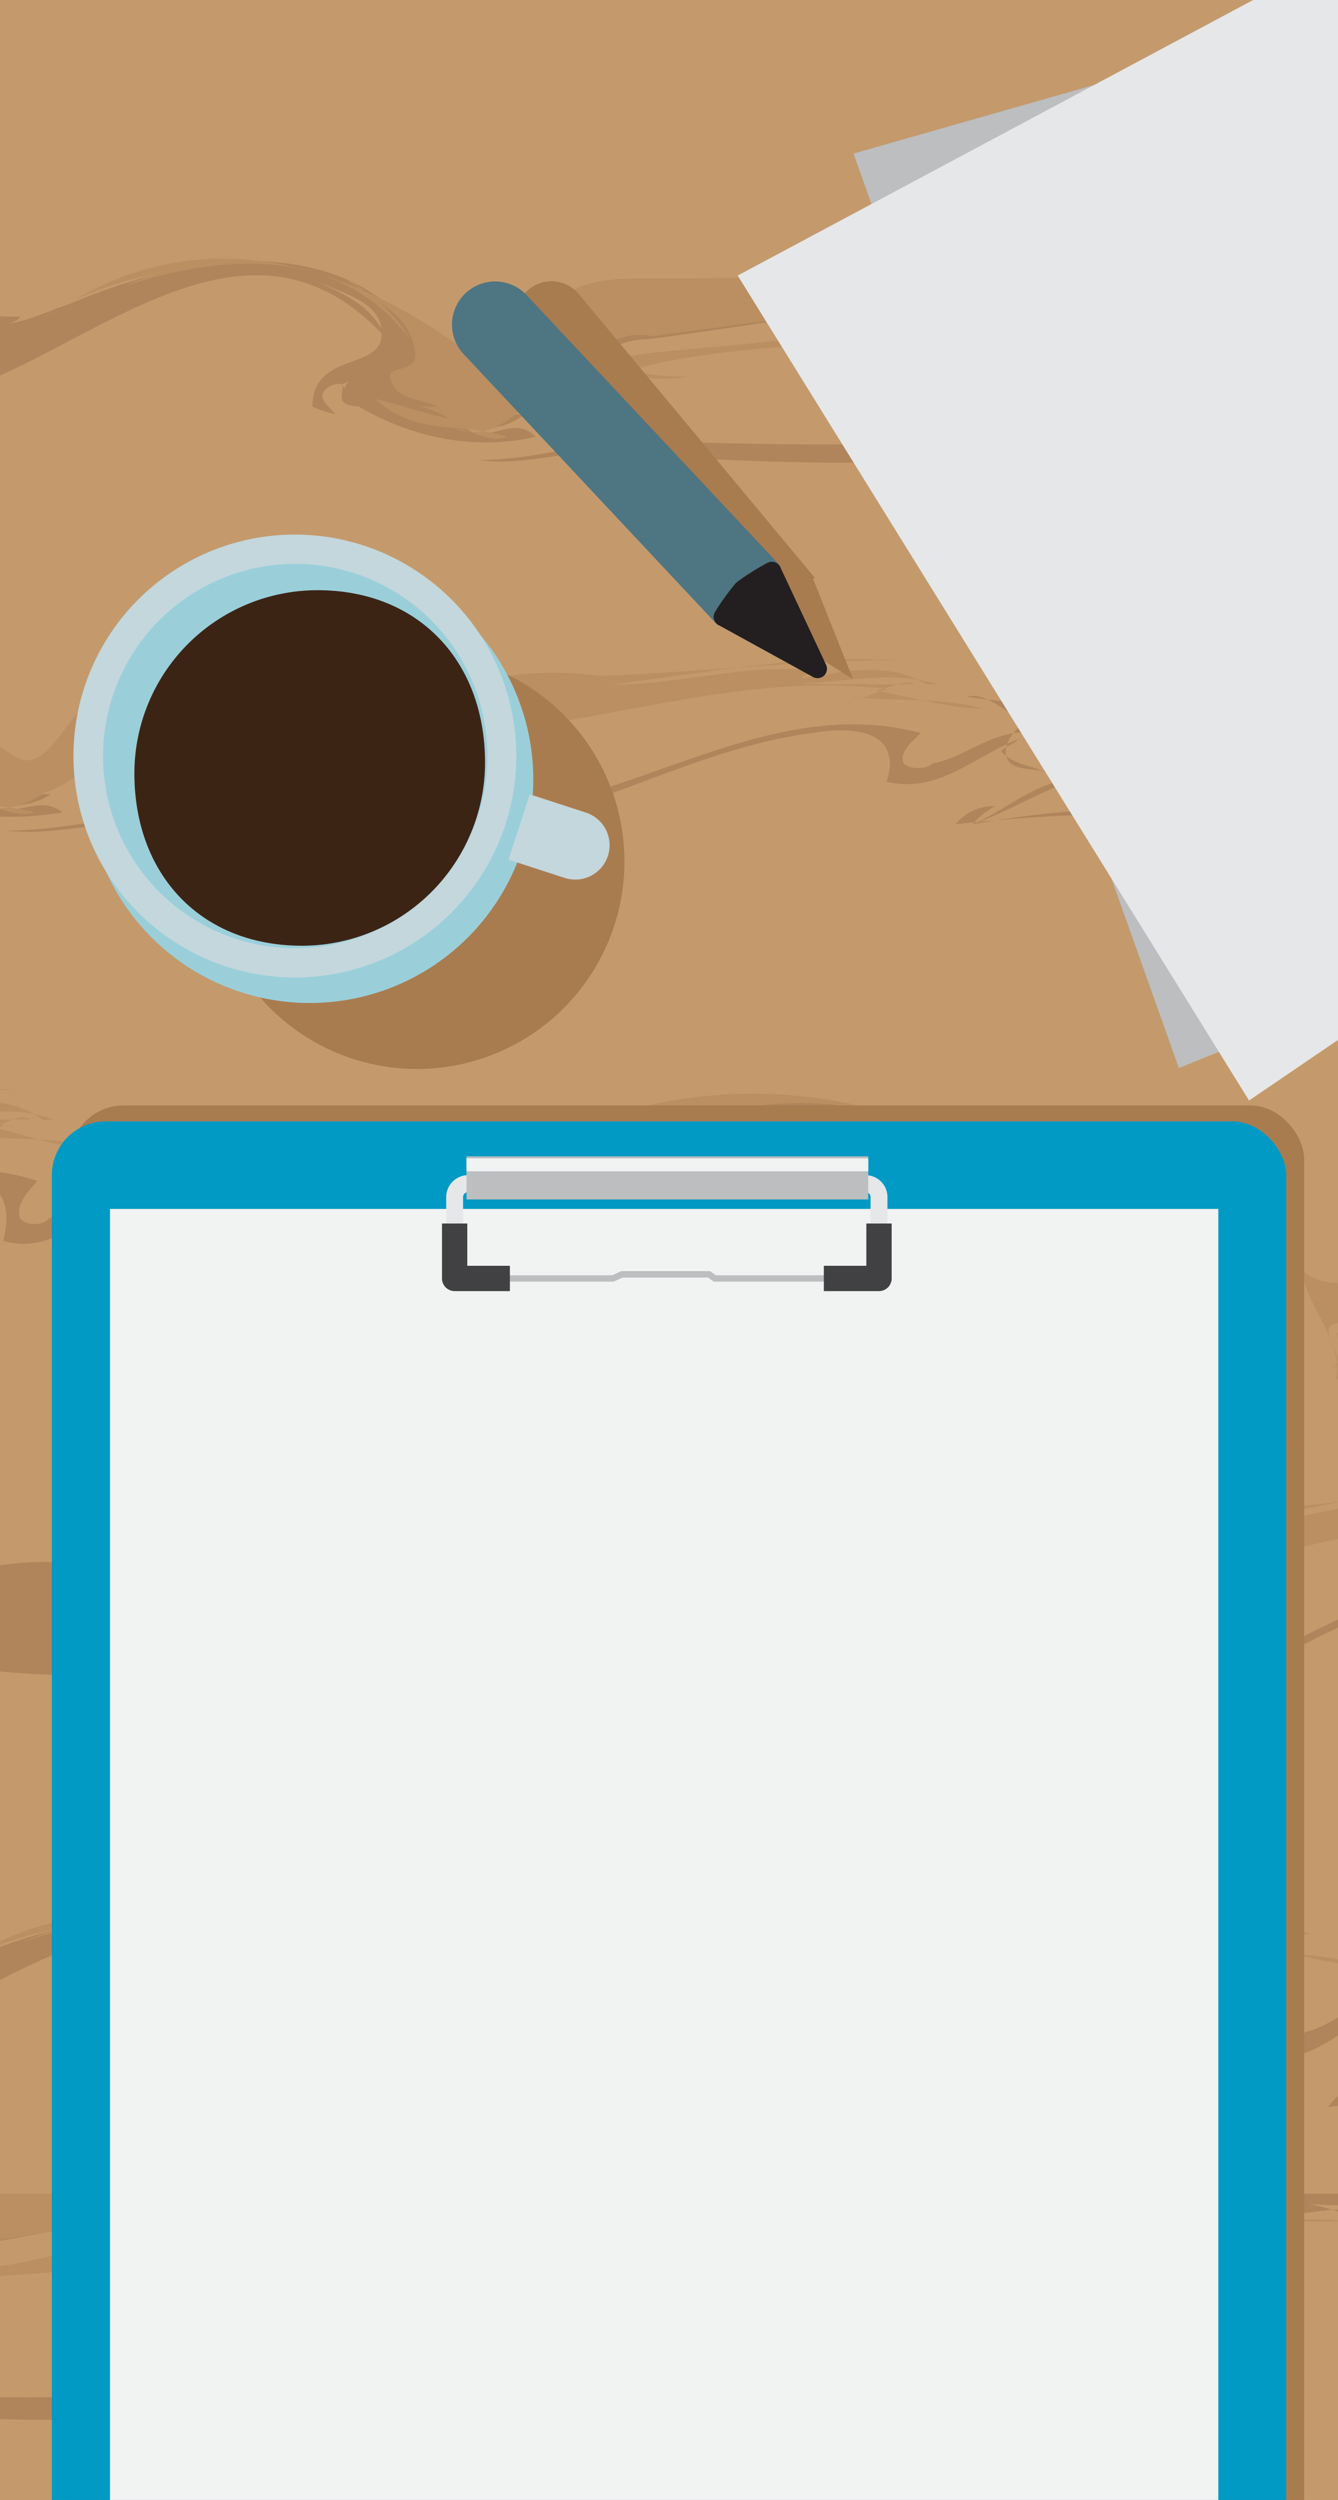 <svg  preserveAspectRatio="none" id="Layer_1" data-name="Layer 1" xmlns="http://www.w3.org/2000/svg" xmlns:xlink="http://www.w3.org/1999/xlink" viewBox="0 0 233.76 436.75"><defs><style>.cls-1,.cls-23,.cls-24,.cls-25{fill:none;}.cls-2{clip-path:url(#clip-path);}.cls-3{fill:#c49a6c;}.cls-4{clip-path:url(#clip-path-2);}.cls-5{opacity:0.34;}.cls-6{fill:#8b5e3c;}.cls-7{fill:#a97c50;}.cls-8{clip-path:url(#clip-path-3);}.cls-9{clip-path:url(#clip-path-4);}.cls-10{clip-path:url(#clip-path-5);}.cls-11{clip-path:url(#clip-path-6);}.cls-12{clip-path:url(#clip-path-7);}.cls-13{fill:#bcbec0;}.cls-14{fill:#e6e7e8;}.cls-15{fill:#9acfda;}.cls-16,.cls-18{fill:#3c2415;}.cls-16{stroke:#c3d7dc;stroke-width:6px;}.cls-16,.cls-23,.cls-24{stroke-miterlimit:10;}.cls-17{fill:#c3d7dc;}.cls-19{fill:#4e7582;stroke:#4e7582;stroke-width:2.66px;}.cls-19,.cls-20,.cls-25{stroke-linejoin:round;}.cls-20{fill:#231f20;stroke:#231f20;stroke-width:3.28px;}.cls-21{fill:#009ac4;}.cls-22{fill:#f1f2f2;}.cls-23{stroke:#e6e7e8;stroke-width:2.95px;}.cls-24{stroke:#bcbec0;stroke-width:1.11px;}.cls-25{stroke:#414042;stroke-width:4.42px;}</style><clipPath id="clip-path"><rect class="cls-1" width="233.76" height="436.8"/></clipPath><clipPath id="clip-path-2"><rect class="cls-1" x="-259.99" y="183.39" width="493.75" height="57.59"/></clipPath><clipPath id="clip-path-3"><rect class="cls-1" x="-105.57" y="109.65" width="493.75" height="46.63"/></clipPath><clipPath id="clip-path-4"><rect class="cls-1" x="-22.88" y="36.48" width="493.75" height="57.59"/></clipPath><clipPath id="clip-path-5"><rect class="cls-1" x="-162.89" y="368.09" width="493.75" height="71.13"/></clipPath><clipPath id="clip-path-6"><rect class="cls-1" x="-40.44" y="325.65" width="493.75" height="57.59"/></clipPath><clipPath id="clip-path-7"><rect class="cls-1" y="251.7" width="493.75" height="71.13"/></clipPath></defs><title>Artboard 34</title><g class="cls-2"><rect class="cls-3" width="233.76" height="438.39"/><g class="cls-4"><rect class="cls-3" x="-259.99" y="183.39" width="493.75" height="57.59"/><g class="cls-5"><path class="cls-3" d="M233.76,183.39h-23.2c-1.63,0-3.35,0-5.12,0-32,7-64-6.14-95.81-.06-1.61,0-3.21,0-4.81,0H91.7c-33.22,8.33-65.22-3.49-98.22-.86-9,0-19-1.32-28,.85H-56.88a9.68,9.68,0,0,1-2,.31,5.78,5.78,0,0,1-2.27,0,10,10,0,0,1-2-.31H-68.8c-18.17,2.91-37.14,2.92-56.4,1.94-2.14-.11-4.29-.23-6.43-.37-8.89-1.11-16.89,6.77-24.89,2.83-23-9.19-47-11.82-71.34-6.37q-3.12.24-6.21.6c-24.74,2.77-48.29,10.19-69.45,26.78,11,18.38,37,6.56,43.47,29.71.06,1.57.06,2.47.06,2.47s1,0,3,0c18.44.69,29.44-20.31,45.44-25.57,2,0,5-1.31,5,1.32,1,10.5,0,27.57,12.22,23.94l5.89,0,23.57-.09c2,0,3.92,0,5.9,0,6.42-.19,11.42-.19,17.64,0,2,0,3.91,0,5.87,0q26.46.08,52.83.4c2.08,0,4.13-.08,6.24-.15,17.84,3.49,33.84-20.14,48.84-8.33,6,3.94,14,6.57,21.39,8.55h2c.61.64,2.61.64,4,0H13.37c4.11-2,7.11-.66,11.5,0,.6,0,1.22,0,1.85,0H56.43a41.32,41.32,0,0,0,4.54.46q7.59.1,15.4.1c1.77,0,3.54,0,5.38-.1,18.73-6.38,37.73-10.32,56.94-.46h20.53c4.7-2.47,8.68-2.35,13-1.3,1.45.35,2.93.81,4.49,1.3,16.76.64,33.76,9.84,50.76,11.15,12,0,16-13.13,18-24.95,0-3.94-7-6.56-10-10.5-1-2.63-2-6.57-1.15-8.65,0-.62,0-1.23,0-1.84a88.08,88.08,0,0,0-.54-9.44V183.39Z"/><path class="cls-6" d="M181.2,209.54c-1.72-.74-4.72-4.68-6.72-3.37-3,0,4,2.63,1,5.25-6,2.63-13,2.63-20,5.26,2-3.94,8-2.63,8-6.57,1-5.25-4-2.63-6-5.25,3-1.31,6,1.31,8,2.62,1,2.63-3,3.94-4,6.57,4-2.63,8,0,12-3.94-11-15.76-29-11.82-44-13.13,5,0,9,2.63,14,1.31h-3c6,1.32,13,0,19,3.94-17-9.19-35-1.31-52-1.31,7-5.25,16-6.57,24-6.57-11,0-23,0-32,9.2,32-22.33,72-10.51,99,18.38-2,0-2-1.31-3-2.63,1,1.32,2,2.63,2,3.94-5-2.62-10-7.88-14.25-12.19Z"/><path class="cls-6" d="M116.14,207.79c-2.66,1-4.66,3.63-7.66,5,0-1.32,0-3.94-1-3.94-4,0-14,1.31-12,10.5l1-1.31c-2,6.56-9,7.88-12,13.13h1a47.29,47.29,0,0,0-10.9.84c-1.68,0-3.36-.14-5-.31-8.42-.86-16.93-3.32-25.06-5.78,8.13,2.46,16.25,4.92,24.38,5.14a39.63,39.63,0,0,0,4.87-.16c3.75-1,6.75-1,10.75-2.36-3-1.31-7-1.31-10-1.8-1.5-.41-3-.86-4.5-1.34-7.5-2.35-15-5.23-22.5-6,9.63,2.3,19.25,5.6,28.88,8.15,1.41.35,2.83.68,4.27,1a16.71,16.71,0,0,1-5.15,1.16c-8.33.48-16.67-4.81-25-3.71,6,0,13,1.31,19,1.31-18-6.56-36-5.25-54-1.31,6-2.63,11-6.57,17-9.19-4-3.94-10-1.32-11-5.26-1-2.62,2-9.19,7-7.87-5,2.62-9-6.57-14-5.26,6,1.32,13,1.32,19,3.94-3-1.31-5,2.63-8,1.32a7.21,7.21,0,0,0,5-1.32c-1,5.25-5,1.32-7,3.94,0-1.31,2-1.31,2-2.62,0,1.31,1,1.31,1,2.62-7-1.31-12,5.25-18,6.57-1,1.31-4,1.31-5,0-1-2.63,2-5.26,3-6.57-28-9.19-53,18.38-81,17.72-2.15.2-4.2.32-6.27.44-13.63.35-27.22,0-40.79-.39-1.94-.05-3.88-.11-5.79-.12-9.1.73-17.1,3.36-26.1,3.36,9,1.31,17-2.63,26.3-1l5.9.4c9.83.61,19.69,1,29.52,1.07,2,0,3.93,0,5.89,0,26.39,3.44,48.39-17.57,73.39-21.51,6-1.31,16-1.31,13,10.51,9,2.62,15-5.26,23-9.2-1,1.32-2,1.32-3,2.63,3,3.94,7,2.63,10,6.57-5,1.31-10,6.56-15,9.19a14.83,14.83,0,0,1,4-3.94c-3,0-5,1.31-7,3.94,20-2.63,41-3.94,61,2.62-9-2.62-17-2.62-26-2.62,6,2.62,13,0,19,3.94-7-3.94-16-1.32-23-5.26a51.14,51.14,0,0,0,32.1,8.18,47.55,47.55,0,0,0,4.9-.67c4-.94,8-.94,12-4.88-3,0-5,1.31-8,2.63,5-3.94,10-6.57,14-13.13-1,0-3,1.31-4,1.31,2-9.19,10-5.25,14-9.19,0,1.31,0,2.62-1,2.62a12.18,12.18,0,0,0,8.18-3.37A3.88,3.88,0,0,0,116.14,207.79Z"/><path class="cls-7" d="M-21.95,195.25c10.43,1.73,21.43-3.52,31.43.42h-2c-7-5.26-15-2.63-22-1.32,1-1.31,3-1.31,5-1.31-13-2.63-25,2.63-38,2.63,17-2.63,33-6.57,50-5.26-17,0-35,2.63-52,3.37l-1.8-.25A45.56,45.56,0,0,0-62,193.32c-1.22.13-2.45.31-3.69.55-17.89,1.15-35.43,1.57-53.12,1.71l-5.9,0c-3.8,0-6.8,0-10.8,1.36-7,2.63-10,18.38-16,14.44-23-18.38-49-26.26-73-11.81,8-3.94,17-5.26,26-7.88a83.88,83.88,0,0,0-17,5.25c16-5.25,37-7.88,50,9.19-3-5.25-7-7.88-11-10.5,4,3.94,11,5.25,12,13.13,0,3.94-6,1.31-4,5.25,1,2.63,5,2.63,8,3.94h-4c4,0,7,3.94,11,2.63-6,0-12-2.63-18-3.94,7,6.56,15,3.94,23,6.56-3,1.31-6-1.31-9-1.31q6,2,12-3.94c-1,0-1,1.31-2,1.31,9-2.62,14-15.75,24.43-13.62l5.54-.74c16.6-2.22,33.16-4.43,50-6.65-17.14,7.51-35.3,8.31-53.4,10.07-1.8.18-3.61.36-5.36.68-5.24-.24-9.24,3.7-13.24,7.64,4-3.94,9-2.63,14.28-3.66,1.41.06,2.84.11,4.3.08a37.41,37.41,0,0,0,4.42-.36c-1.5,0-3.25,0-5-.17a18,18,0,0,1-5-1.07,96.65,96.65,0,0,1,10.54-2.2c16-2.52,32.29-2.32,48.17-3.79,1.77-.16,3.53-.35,5.31-.58,21.94-4,42.94-11.89,64.94-8-3-1.31-5,2.63-8,1.31,8,1.32,15,0,23,2.63-6,0-13-2.63-19-3.94,2,0,5-2.63,7-1.31-9,0-18,0-26.95-.25A3.09,3.09,0,0,1-21.95,195.25Z"/><path class="cls-7" d="M195.42,218.33a11.37,11.37,0,0,1,2.06,2.29c-30-31.52-73-38.08-108-18.39-3,1.32-4,7.88-2,14.45-2,0-4,0-5-1.32,0-1.31,1-3.94,1-5.25a18.92,18.92,0,0,1-3,5.24,26.94,26.94,0,0,1-5.67.57c-16.77,0-32.16-14.34-48.36-8.44,1,0,3-1.31,4-1.31l-1-1.31c8,6.56,19,2.62,27,9.19-3-2.63-6,0-9-2.63,7.5,2,16.25,8.21,24.5,10.67a23.59,23.59,0,0,0,4.92.95c2.58-1.11,6.58-1.11,9.58-2.42,6-5.26,9-14.45,17-15.76,0,1.31-1,1.31-1,2.62a58.68,58.68,0,0,1,36-7.87h-27c21-10.51,45-9.2,65,5.25-4-3.94-9-3.94-13-6.57,4,5.26,10,5.26,12,13.13-1-2.62-2-5.25-4-6.56,11,0,17,13.13,25.9,16C196.12,219.26,195.53,218.49,195.42,218.33Z"/><path class="cls-7" d="M244.59,230.42c-.11-1.93.89-3.24.89-4.55-5-5.25-12,1.31-18-3.94,1,7.88,9,13.13,5,22.32-2,5.25-7,3.94-12,3.94,3-1.31,6-1.31,7-5.25-1,1.31-4-2.63-4,2.62l1,1.32c-17-1.32-33-10.51-49-18.39,16,2.63,30,15.76,47,17.07-27-7.87-51-27.57-79-14.44,9,2.63,17,0,26-3.94,8-3.94,15,2.63,22,6.57-6-2.63-11-7.88-18-5.26-2,1.32-1,3.94,0,3.94,19,2.63,36,18.39,56,14.45,4,0,7-6.57,6-11.82-2,0-1,3.94-3,3.94,4-1.31-4-7.88,2-7.88,0,1.31-1,1.31-1,2.63,3-6.57,9-3.94,13-6.57a23.6,23.6,0,0,0-2.53,3.76A4.37,4.37,0,0,0,244.59,230.42Z"/></g></g><g class="cls-8"><rect class="cls-3" x="-105.57" y="109.65" width="493.75" height="46.63"/><g class="cls-5"><path class="cls-3" d="M388.18,109.65H365c-1.64,0-3.35,0-5.12,0-32,5.67-64-5-95.81,0-1.62,0-3.21,0-4.82,0H246.11c-33.21,6.74-65.21-2.83-98.21-.7-9,0-19-1.06-28,.69H97.54a13.08,13.08,0,0,1-2,.24,7.2,7.2,0,0,1-2.27,0,11.19,11.19,0,0,1-2-.25H85.62C67.45,112,48.48,112,29.21,111.22l-6.43-.29C13.9,110,5.9,116.4-2.1,113.21a145.38,145.38,0,0,0-71.35-5.16q-3.1.21-6.2.49c-24.74,2.25-48.29,8.25-69.45,21.68,11,14.89,37,5.32,43.47,24.06.06,1.27.06,2,.06,2s1,0,3,0c18.45.56,29.45-16.45,45.45-20.7,2,0,5-1.06,5,1.06,1,8.51,0,22.33,12.21,19.39l5.9,0q11.79-.06,23.56-.08h5.9c6.43-.15,11.43-.15,17.65,0,2,0,3.91,0,5.87,0q26.45.06,52.83.32c2.07,0,4.12-.06,6.24-.12,17.84,2.83,33.84-16.31,48.84-6.74,6,3.19,14,5.32,21.39,6.92h2c.62.52,2.62.52,4,0h13.52c4.11-1.59,7.11-.53,11.5,0,.59,0,1.22,0,1.85,0h29.7c1.52.2,3,.32,4.54.37q7.6.09,15.4.09c1.78,0,3.55,0,5.39-.09,18.73-5.16,37.73-8.35,56.94-.37h20.52a20.74,20.74,0,0,1,13-1.05c1.44.28,2.92.65,4.48,1.05,16.77.52,33.77,8,50.77,9,12,0,16-10.63,18-20.2,0-3.19-7-5.32-10-8.51-1-2.12-2-5.31-1.16-7,0-.5,0-1,0-1.48a57.89,57.89,0,0,0-.54-7.65V109.65Z"/><path class="cls-6" d="M270.55,129.4c-2.65.82-4.65,2.95-7.65,4,0-1.06,0-3.19-1-3.19-4,0-14,1.07-12,8.51l1-1.07c-2,5.32-9,6.38-12,10.64h1A58.33,58.33,0,0,0,229,149c-1.67,0-3.35-.11-5-.25C215.54,148,207,146,198.9,144c8.12,2,16.25,4,24.37,4.17,1.63,0,3.25,0,4.88-.13,3.75-.85,6.75-.85,10.75-1.91-3-1.06-7-1.06-10-1.46-1.5-.33-3-.7-4.5-1.08-7.5-1.91-15-4.24-22.5-4.9,9.62,1.86,19.25,4.53,28.87,6.6,1.42.28,2.83.55,4.28.78a19.8,19.8,0,0,1-5.15.94c-8.34.39-16.67-3.89-25-3,6,0,13,1.07,19,1.07-18-5.32-36-4.26-54-1.07,6-2.12,11-5.31,17-7.44-4-3.19-10-1.06-11-4.25-1-2.13,2-7.44,7-6.38-5,2.13-9-5.32-14-4.25,6,1.06,13,1.06,19,3.19-3-1.07-5,2.12-8,1.06a8.58,8.58,0,0,0,5-1.06c-1,4.25-5,1.06-7,3.19,0-1.07,2-1.07,2-2.13,0,1.06,1,1.06,1,2.13-7-1.07-12,4.25-18,5.31-1,1.07-4,1.07-5,0-1-2.12,2-4.25,3-5.31-28-7.45-53,14.88-81.06,14.34-2.15.16-4.19.26-6.27.36-13.62.28-27.21,0-40.79-.31-1.94-.05-3.87-.09-5.79-.1C17.9,143,9.9,145.11.9,145.11c9,1.06,17-2.13,26.29-.83,2,.12,3.93.23,5.9.33q14.76.75,29.53.87c2,0,3.93,0,5.89,0,26.39,2.79,48.39-14.22,73.39-17.41,6-1.07,16-1.07,13,8.5,9,2.13,15-4.25,23-7.44-1,1.06-2,1.06-3,2.13,3,3.19,7,2.12,10,5.31-5,1.06-10,5.32-15,7.44a14.1,14.1,0,0,1,4-3.19,8.86,8.86,0,0,0-7,3.19c20-2.12,41-3.19,61,2.13-9-2.13-17-2.13-26-2.13,6,2.13,13,0,19,3.19-7-3.19-16-1.06-23-4.25A60.72,60.72,0,0,0,230,149.6c1.62-.11,3.23-.28,4.9-.55,4-.75,8-.75,12-3.94-3,0-5,1.06-8,2.12,5-3.19,10-5.31,14-10.63-1,0-3,1.06-4,1.06,2-7.44,10-4.25,14-7.44,0,1.07,0,2.13-1,2.13a13.78,13.78,0,0,0,8.18-2.73A3,3,0,0,0,270.55,129.4Z"/><path class="cls-6" d="M90.16,121.09c-19,2.12-38,3.39-56.91,5-1.89.17-3.78.33-5.63.57C16.9,128.1,10.9,138.73.9,139.79c5-2.13,9-3.19,13-7.44-5,5.31-16,8.5-19,2.13-10-20.2-36-19.14-54-14.89,5-1.06,11-2.12,16-3.19-11,2.13-22,4.25-32,8.51,2-1.07,4-1.07,6-2.13-5,1.06-9,3.19-14,3.19,1,0,3,0,4-1.06a56.84,56.84,0,0,1-6.43-.26c-1.82-.34-3.64-.61-5.47-.79-14.62-1.46-29.5,2.11-43.1,6.36h4c-5,3.19-9,0-14-1.06,14,4.78,29.25,6.64,44.75,7.18,1.94.06,3.88.11,5.82.13,25.43-5.18,53.43-30.7,78.43-8.37-3-5.32-8-6.38-13-8.51,5,2.13,13,3.19,12,8.51-1,4.25-12,2.12-12,9.56a21.49,21.49,0,0,0,4,1.07c-1-1.07-3-2.13-2-3.19a3.54,3.54,0,0,1,3-1.06c1,1.06-2,3.18,4,3.18-1-1.06-3-2.12-4-3.18,1,0,2-1.07,3-1.07-2,0-3,2.13-2,3.19a51,51,0,0,0,33,5.32c-4-3.19-8,1.06-12-1.07,3,0,7,0,10-2.12h-3c9-2.13,15-10.63,24.56-10.59,1.91-.2,3.82-.42,5.73-.63,17.18-2,34.33-4.18,51.85-6.2C88.84,121.24,89.53,121.17,90.16,121.09Z"/><path class="cls-7" d="M132.46,119.26c10.44,1.39,21.44-2.86,31.44.33h-2c-7-4.25-15-2.12-22-1.06,1-1.06,3-1.06,5-1.06-13-2.13-25,2.12-38,2.12,17-2.12,33-5.31,50-4.25-17,0-35,2.13-52,2.73l-1.79-.2a54.62,54.62,0,0,0-10.71-.17c-1.22.1-2.45.24-3.7.44-17.88.93-35.42,1.27-53.11,1.39l-5.91,0a39.23,39.23,0,0,0-10.79,1.09c-7,2.13-10,14.89-16,11.7-23-14.88-49-21.26-73-9.57,8-3.19,17-4.25,26-6.38a100.66,100.66,0,0,0-17,4.25c16-4.25,37-6.37,50,7.45-3-4.26-7-6.38-11-8.51,4,3.19,11,4.25,12,10.63,0,3.19-6,1.07-4,4.26,1,2.12,5,2.12,8,3.18h-4c4,0,7,3.19,11,2.13-6,0-12-2.13-18-3.19,7,5.32,15,3.19,23,5.32-3,1.06-6-1.07-9-1.07q6,1.6,12-3.19c-1,0-1,1.07-2,1.07,9-2.13,14-12.76,24.43-11l5.54-.6c16.59-1.79,33.15-3.59,50-5.38-17.15,6.07-35.31,6.72-53.4,8.15-1.81.14-3.62.29-5.36.55-5.24-.2-9.24,3-13.24,6.18,4-3.19,9-2.12,14.28-3,1.4.05,2.84.09,4.29.06a41.86,41.86,0,0,0,4.43-.29c-1.5,0-3.25,0-5-.13a21.46,21.46,0,0,1-5-.87c3.46-.77,7-1.33,10.53-1.78,16-2,32.3-1.87,48.17-3.07,1.77-.13,3.54-.28,5.32-.47,21.94-3.25,42.94-9.62,64.94-6.44-3-1.06-5,2.13-8,1.07,8,1.06,15,0,23,2.12-6,0-13-2.12-19-3.19,2,0,5-2.12,7-1.06-9,0-18,0-27-.19Z"/><path class="cls-7" d="M349.83,137.94a10.4,10.4,0,0,1,2.07,1.85c-30-25.51-73-30.83-108-14.88-3,1.06-4,6.38-2,11.69-2,0-4,0-5-1.06,0-1.06,1-3.19,1-4.25a14.82,14.82,0,0,1-3,4.24,34.22,34.22,0,0,1-5.67.46c-16.76,0-32.15-11.61-48.35-6.83,1,0,3-1.06,4-1.06l-1-1.07c8,5.32,19,2.13,27,7.45-3-2.13-6,0-9-2.13,7.5,1.59,16.25,6.64,24.5,8.64a28.54,28.54,0,0,0,4.91.76c2.59-.9,6.59-.9,9.59-2,6-4.25,9-11.69,17-12.76,0,1.07-1,1.07-1,2.13a70.22,70.22,0,0,1,36-6.38h-27c21-8.5,45-7.44,65,4.25-4-3.19-9-3.19-13-5.31,4,4.25,10,4.25,12,10.63-1-2.13-2-4.25-4-5.32,11,0,17,10.63,25.9,12.93C350.54,138.69,350,138.07,349.83,137.94Z"/></g></g><g class="cls-9"><rect class="cls-3" x="-22.88" y="36.48" width="493.75" height="57.59"/><g class="cls-5"><path class="cls-3" d="M470.87,36.48h-23.2c-1.64,0-3.35,0-5.12,0-32,7-64-6.13-95.81,0l-4.82,0H328.8c-33.21,8.33-65.21-3.49-98.21-.86-9,0-19-1.31-28,.85H180.23a10.61,10.61,0,0,1-2,.3,5.78,5.78,0,0,1-2.27,0,10,10,0,0,1-2-.3h-5.69c-18.17,2.9-37.14,2.91-56.41,1.93l-6.43-.36c-8.88-1.12-16.88,6.76-24.88,2.82-23-9.19-47-11.81-71.35-6.37q-3.11.26-6.2.6C-21.7,37.88-45.25,45.3-66.41,61.88c11,18.39,37,6.57,43.47,29.72.06,1.57.06,2.47.06,2.47s1,0,3-.06c18.45.7,29.45-20.31,45.45-25.56,2,0,5-1.31,5,1.31,1,10.51,0,27.58,12.21,23.95l5.9,0q11.79-.08,23.56-.1c2,0,3.93,0,5.9,0,6.43-.19,11.43-.19,17.65,0,2,0,3.91,0,5.87,0q26.44.07,52.83.4c2.07,0,4.12-.07,6.24-.14,17.84,3.49,33.84-20.15,48.84-8.33,6,3.94,14,6.56,21.39,8.55h2c.62.64,2.62.64,4,0h13.52c4.11-2,7.11-.66,11.5,0,.59,0,1.22,0,1.85,0h29.7a39.2,39.2,0,0,0,4.54.45c5.07.07,10.21.12,15.4.11,1.78,0,3.55,0,5.39-.1,18.73-6.39,37.73-10.32,56.94-.46h20.52c4.7-2.48,8.69-2.35,13-1.3,1.44.35,2.92.8,4.48,1.3,16.77.64,33.77,9.83,50.77,11.14,12,0,16-13.13,18-24.94,0-3.94-7-6.57-10-10.51-1-2.62-2-6.56-1.16-8.64,0-.62,0-1.23,0-1.84a87.93,87.93,0,0,0-.54-9.44V36.48Z"/><path class="cls-6" d="M353.24,60.87c-2.65,1-4.65,3.64-7.65,4.95,0-1.31,0-3.94-1-3.94-4,0-14,1.32-12,10.51l1-1.32c-2,6.57-9,7.88-12,13.14h1a47.42,47.42,0,0,0-10.91.84c-1.67,0-3.35-.14-5-.31-8.42-.86-16.94-3.33-25.06-5.79,8.12,2.46,16.25,4.93,24.37,5.14a39.78,39.78,0,0,0,4.88-.15c3.75-1,6.75-1,10.75-2.36-3-1.31-7-1.31-10-1.81-1.5-.41-3-.86-4.5-1.33-7.5-2.36-15-5.23-22.5-6,9.62,2.3,19.25,5.6,28.87,8.15,1.42.35,2.83.68,4.28,1a16.27,16.27,0,0,1-5.15,1.16c-8.34.49-16.67-4.8-25-3.71,6,0,13,1.32,19,1.32-18-6.57-36-5.26-54-1.32,6-2.62,11-6.56,17-9.19-4-3.94-10-1.31-11-5.25-1-2.63,2-9.19,7-7.88-5,2.63-9-6.57-14-5.25,6,1.31,13,1.31,19,3.94-3-1.32-5,2.62-8,1.31a7.25,7.25,0,0,0,5-1.31c-1,5.25-5,1.31-7,3.94,0-1.32,2-1.32,2-2.63,0,1.31,1,1.31,1,2.63-7-1.32-12,5.25-18,6.56-1,1.32-4,1.32-5,0-1-2.62,2-5.25,3-6.56-28-9.2-53,18.38-81.06,17.72-2.15.19-4.19.31-6.27.43-13.62.35-27.21,0-40.79-.38-1.94-.06-3.87-.11-5.79-.12-9.09.73-17.09,3.36-26.09,3.36,9,1.31,17-2.63,26.29-1,2,.14,3.93.28,5.9.4q14.76.93,29.53,1.08c2,0,3.93,0,5.89,0,26.39,3.45,48.39-17.56,73.39-21.5,6-1.32,16-1.32,13,10.5,9,2.63,15-5.25,23-9.19-1,1.31-2,1.31-3,2.63,3,3.94,7,2.62,10,6.56-5,1.31-10,6.57-15,9.19a15.12,15.12,0,0,1,4-3.94c-3,0-5,1.32-7,3.94,20-2.62,41-3.94,61,2.63-9-2.63-17-2.63-26-2.63,6,2.63,13,0,19,3.94-7-3.94-16-1.31-23-5.25a51.12,51.12,0,0,0,32.09,8.17,45,45,0,0,0,4.9-.67c4-.93,8-.93,12-4.87-3,0-5,1.31-8,2.62,5-3.94,10-6.56,14-13.13-1,0-3,1.31-4,1.31,2-9.19,10-5.25,14-9.19,0,1.32,0,2.63-1,2.63a12.18,12.18,0,0,0,8.18-3.37A3.52,3.52,0,0,0,353.24,60.87Z"/><path class="cls-6" d="M172.85,50.6c-19,2.62-38,4.19-56.91,6.19-1.89.2-3.78.41-5.63.7C99.59,59.26,93.59,72.39,83.59,73.7c5-2.63,9-3.94,13-9.19-5,6.56-16,10.5-19,2.63-10-25-36-23.64-54-18.39,5-1.31,11-2.62,16-3.94-11,2.63-22,5.25-32,10.51,2-1.32,4-1.32,6-2.63-5,1.31-9,3.94-14,3.94,1,0,3,0,4-1.31A46.26,46.26,0,0,1-2.84,55a49.37,49.37,0,0,0-5.47-1c-14.62-1.81-29.5,2.6-43.1,7.85h4c-5,3.94-9,0-14-1.31,14,5.91,29.25,8.21,44.75,8.86,1.94.08,3.88.14,5.82.17,25.43-6.4,53.43-37.92,78.43-10.34-3-6.57-8-7.88-13-10.51,5,2.63,13,3.94,12,10.51-1,5.25-12,2.62-12,11.81a18.39,18.39,0,0,0,4,1.32c-1-1.32-3-2.63-2-3.94a3.16,3.16,0,0,1,3-1.31c1,1.31-2,3.93,4,3.93-1-1.31-3-2.62-4-3.93,1,0,2-1.32,3-1.32a2.6,2.6,0,0,0-2,3.94c10,6.57,22,9.19,33,6.57-4-3.94-8,1.31-12-1.32,3,0,7,0,10-2.62h-3c9-2.63,15-13.13,24.56-13.08l5.73-.78c17.18-2.4,34.33-5.16,51.85-7.65C171.53,50.79,172.22,50.7,172.85,50.6Z"/><path class="cls-7" d="M215.15,48.34c10.44,1.72,21.44-3.53,31.44.41h-2c-7-5.25-15-2.62-22-1.31,1-1.31,3-1.31,5-1.31-13-2.63-25,2.62-38,2.62,17-2.62,33-6.56,50-5.25-17,0-35,2.63-52,3.37l-1.79-.25a45.57,45.57,0,0,0-10.71-.21c-1.22.13-2.45.31-3.7.54-17.88,1.16-35.42,1.57-53.11,1.72l-5.91,0c-3.79,0-6.79,0-10.79,1.35-7,2.63-10,18.39-16,14.45-23-18.38-49-26.26-73-11.82,8-3.94,17-5.25,26-7.88a85.16,85.16,0,0,0-17,5.25c16-5.25,37-7.87,50,9.2-3-5.26-7-7.88-11-10.51,4,3.94,11,5.25,12,13.13,0,3.94-6,1.32-4,5.26,1,2.62,5,2.62,8,3.93h-4c4,0,7,3.94,11,2.63-6,0-12-2.63-18-3.94,7,6.57,15,3.94,23,6.57-3,1.31-6-1.32-9-1.32q6,2,12-3.94c-1,0-1,1.32-2,1.32,9-2.63,14-15.76,24.43-13.63l5.54-.73c16.59-2.22,33.15-4.44,50-6.65-17.15,7.5-35.31,8.31-53.4,10.07-1.81.17-3.62.36-5.36.68-5.24-.25-9.24,3.69-13.24,7.63,4-3.94,9-2.62,14.28-3.65,1.4,0,2.84.1,4.29.07a35.41,35.41,0,0,0,4.43-.36c-1.5,0-3.25,0-5-.16a18.65,18.65,0,0,1-5-1.07,94.68,94.68,0,0,1,10.53-2.21c16-2.51,32.3-2.31,48.17-3.78,1.77-.17,3.54-.36,5.32-.59,21.94-4,42.94-11.88,64.94-7.95-3-1.31-5,2.63-8,1.32,8,1.31,15,0,23,2.62-6,0-13-2.62-19-3.94,2,0,5-2.62,7-1.31-9,0-18,0-27-.24Z"/></g></g><g class="cls-10"><rect class="cls-3" x="-162.89" y="368.09" width="493.75" height="71.13"/><g class="cls-5"><path class="cls-3" d="M330.86,368.09h-23.2c-1.63,0-3.34,0-5.11,0-32,8.64-64-7.58-95.82-.07-1.61,0-3.21,0-4.81,0H188.8c-33.22,10.29-65.22-4.3-98.22-1.06-9,0-19-1.62-28,1.05H40.22a8.7,8.7,0,0,1-2,.38,4.79,4.79,0,0,1-2.26,0,8.29,8.29,0,0,1-2-.38H28.31c-18.17,3.59-37.15,3.6-56.41,2.39-2.14-.14-4.29-.29-6.43-.45-8.89-1.38-16.89,8.35-24.89,3.49-23-11.35-47-14.6-71.34-7.87-2.08.21-4.15.45-6.21.74-24.74,3.43-48.29,12.59-69.45,33.08,11,22.7,37,8.11,43.47,36.7.06,1.94.06,3.05.06,3.05s1,0,3-.07c18.44.86,29.44-25.09,45.44-31.57,2,0,5-1.63,5,1.62,1,13,0,34.06,12.22,29.57l5.89,0q11.79-.09,23.57-.12c2,0,3.92,0,5.9,0,6.42-.24,11.42-.24,17.64,0h5.87q26.46.11,52.83.5c2.08-.06,4.13-.1,6.24-.18,17.84,4.31,33.84-24.89,48.84-10.29,6,4.86,14,8.11,21.39,10.56h2c.61.79,2.61.79,4,0h13.52c4.1-2.44,7.1-.82,11.49,0,.6,0,1.22.05,1.85.05h29.71a32.16,32.16,0,0,0,4.54.56q7.6.14,15.4.13c1.77,0,3.55,0,5.38-.12,18.73-7.89,37.73-12.75,56.94-.57h20.53c4.7-3.06,8.68-2.91,13-1.61,1.45.44,2.93,1,4.49,1.61,16.76.79,33.76,12.14,50.76,13.77,12,0,16-16.22,18-30.82,0-4.86-7-8.11-10-13-1-3.25-2-8.11-1.15-10.68,0-.77,0-1.52,0-2.27,0-3.75-.18-7.46-.53-11.66,0-.64,0-1.27,0-1.88Z"/><path class="cls-6" d="M278.31,400.38c-1.73-.91-4.73-5.78-6.73-4.16-3,0,4,3.25,1,6.49-6,3.24-13,3.24-20,6.49,2-4.87,8-3.25,8-8.11,1-6.49-4-3.24-6-6.49,3-1.62,6,1.62,8,3.25,1,3.24-3,4.86-4,8.1,4-3.24,8,0,12-4.86-11-19.46-29-14.6-44-16.22,5,0,9,3.24,14,1.62h-3c6,1.62,13,0,19,4.87-17-11.35-35-1.62-52-1.62,7-6.49,16-8.11,24-8.11-11,0-23,0-32,11.35,32-27.57,72-13,99,22.7-2,0-2-1.62-3-3.24,1,1.62,2,3.24,2,4.87-5-3.25-10-9.73-14.24-15.06Z"/><path class="cls-6" d="M213.24,398.22c-2.66,1.25-4.66,4.49-7.66,6.11,0-1.62,0-4.86-1-4.86-4,0-14,1.62-12,13l1-1.62c-2,8.11-9,9.73-12,16.22h1a38.45,38.45,0,0,0-10.9,1,47.7,47.7,0,0,1-5-.39c-8.42-1.06-16.93-4.1-25.06-7.14,8.13,3,16.25,6.08,24.38,6.35a31.74,31.74,0,0,0,4.87-.19c3.75-1.29,6.75-1.29,10.75-2.92-3-1.62-7-1.62-10-2.23-1.5-.5-3-1.06-4.5-1.64-7.5-2.92-15-6.47-22.5-7.48,9.63,2.84,19.25,6.92,28.88,10.07,1.42.43,2.83.84,4.28,1.19a13.91,13.91,0,0,1-5.16,1.43c-8.33.6-16.66-5.93-25-4.58,6,0,13,1.62,19,1.62-18-8.11-36-6.49-54-1.62,6-3.24,11-8.11,17-11.35-4-4.87-10-1.62-11-6.49-1-3.24,2-11.35,7-9.73-5,3.24-9-8.11-14-6.49,6,1.62,13,1.62,19,4.87-3-1.62-5,3.24-8,1.62a6.24,6.24,0,0,0,5-1.62c-1,6.49-5,1.62-7,4.86,0-1.62,2-1.62,2-3.24,0,1.62,1,1.62,1,3.24-7-1.62-12,6.49-18,8.11a3.18,3.18,0,0,1-5,0c-1-3.24,2-6.48,3-8.11-28-11.35-53,22.71-81,21.89-2.15.24-4.2.39-6.27.54-13.62.43-27.22,0-40.79-.47-1.94-.07-3.88-.14-5.79-.15-9.1.9-17.1,4.14-26.1,4.14,9,1.62,17-3.24,26.3-1.25q2.94.27,5.9.49c9.83.76,19.7,1.21,29.52,1.34,2,0,3.93,0,5.9,0,26.38,4.26,48.38-21.69,73.38-26.56,6-1.62,16-1.62,13,13,9,3.24,15-6.49,23-11.35-1,1.62-2,1.62-3,3.24,3,4.86,7,3.24,10,8.11-5,1.62-10,8.11-15,11.35a17.32,17.32,0,0,1,4-4.87c-3,0-5,1.63-7,4.87,20-3.24,41-4.87,61,3.24-9-3.24-17-3.24-26-3.24,6,3.24,13,0,19,4.87-7-4.87-16-1.63-23-6.49A43.87,43.87,0,0,0,172.68,429a36.1,36.1,0,0,0,4.9-.83c4-1.15,8-1.15,12-6-3,0-5,1.62-8,3.25,5-4.87,10-8.11,14-16.22-1,0-3,1.62-4,1.62,2-11.35,10-6.49,14-11.35,0,1.62,0,3.24-1,3.24a11.13,11.13,0,0,0,8.18-4.16A2.78,2.78,0,0,0,213.24,398.22Z"/><path class="cls-6" d="M32.84,385.53c-19,3.24-38,5.18-56.9,7.65-1.89.25-3.78.51-5.63.87-10.73,2.17-16.73,18.39-26.73,20,5-3.24,9-4.86,13-11.35-5,8.11-16,13-19,3.24-10-30.81-36-29.19-54-22.7,5-1.62,11-3.24,16-4.87-11,3.25-22,6.49-32,13,2-1.62,4-1.62,6-3.25-5,1.63-9,4.87-14,4.87,1,0,3,0,4-1.62a37.87,37.87,0,0,1-6.42-.39,42.53,42.53,0,0,0-5.47-1.21c-14.63-2.23-29.51,3.22-43.11,9.71h4c-5,4.86-9,0-14-1.62,14,7.29,29.25,10.13,44.75,10.94q2.91.15,5.83.21c25.42-7.91,53.42-46.83,78.42-12.78-3-8.11-8-9.73-13-13,5,3.24,13,4.86,12,13-1,6.49-12,3.25-12,14.6,0,0,3,1.62,4,1.62-1-1.62-3-3.24-2-4.86a2.92,2.92,0,0,1,3-1.63c1,1.63-2,4.87,4,4.87-1-1.62-3-3.24-4-4.87,1,0,2-1.62,3-1.62-2,0-3,3.25-2,4.87,10,8.11,22,11.35,33,8.11-4-4.87-8,1.62-12-1.63,3,0,7,0,10-3.24h-3c9-3.24,15-16.22,24.57-16.14l5.73-1c17.17-3,34.33-6.36,51.85-9.45C31.53,385.77,32.22,385.65,32.84,385.53Z"/><path class="cls-7" d="M75.15,382.74c10.43,2.13,21.43-4.36,31.43.51h-2c-7-6.49-15-3.24-22-1.62,1-1.62,3-1.62,5-1.62-13-3.25-25,3.24-38,3.24,17-3.24,33-8.11,50-6.49-17,0-35,3.25-52,4.16l-1.8-.3a36.19,36.19,0,0,0-10.71-.26,32.58,32.58,0,0,0-3.69.67C13.52,382.46-4,383-21.72,383.15l-5.9.05c-3.8.05-6.8.05-10.8,1.67-7,3.24-10,22.71-16,17.84-23-22.7-49-32.44-73-14.6,8-4.86,17-6.48,26-9.73a73.62,73.62,0,0,0-17,6.49c16-6.49,37-9.73,50,11.35-3-6.48-7-9.73-11-13,4,4.86,11,6.49,12,16.22,0,4.86-6,1.62-4,6.48,1,3.25,5,3.25,8,4.87h-4c4,0,7,4.86,11,3.24-6,0-12-3.24-18-4.86,7,8.11,15,4.86,23,8.11-3,1.62-6-1.63-9-1.63q6,2.44,12-4.86c-1,0-1,1.62-2,1.62,9-3.24,14-19.46,24.44-16.82l5.53-.92c16.6-2.73,33.16-5.47,50-8.21-17.14,9.27-35.3,10.26-53.39,12.44-1.81.22-3.62.45-5.37.84-5.24-.3-9.24,4.56-13.24,9.43,4-4.87,9-3.25,14.28-4.52,1.41.07,2.84.13,4.3.1a29.44,29.44,0,0,0,4.42-.45,43.94,43.94,0,0,1-5-.2,15.26,15.26,0,0,1-4.95-1.32,79.08,79.08,0,0,1,10.53-2.73c16-3.1,32.29-2.85,48.17-4.67q2.66-.3,5.32-.72c21.93-4.95,42.93-14.68,64.93-9.82-3-1.62-5,3.24-8,1.62,8,1.62,15,0,23,3.25-6,0-13-3.25-19-4.87,2,0,5-3.24,7-1.62-9,0-18,0-26.95-.3C75.41,382.87,75.26,382.79,75.15,382.74Z"/><path class="cls-7" d="M292.52,411.25a13.37,13.37,0,0,1,2.06,2.81c-30-38.92-73-47-108-22.7-3,1.62-4,9.73-2,17.84-2,0-4,0-5-1.62,0-1.63,1-4.87,1-6.49a25.37,25.37,0,0,1-3,6.47,22.3,22.3,0,0,1-5.67.71c-16.77-.06-32.16-17.72-48.36-10.42,1,0,3-1.63,4-1.63l-1-1.62c8,8.11,19,3.25,27,11.35-3-3.24-6,0-9-3.24,7.5,2.43,16.25,10.14,24.5,13.18a19.5,19.5,0,0,0,4.92,1.16c2.58-1.37,6.58-1.37,9.58-3,6-6.48,9-17.84,17-19.46,0,1.62-1,1.62-1,3.25,11-8.11,24-11.36,36-9.74h-27c21-13,45-11.35,65,6.49-4-4.86-9-4.86-13-8.11,4,6.49,10,6.49,12,16.22-1-3.24-2-6.49-4-8.11,11,0,17,16.22,25.9,19.73C293.22,412.39,292.64,411.44,292.52,411.25Z"/></g></g><g class="cls-11"><rect class="cls-3" x="-40.44" y="325.65" width="493.75" height="57.59"/><g class="cls-5"><path class="cls-3" d="M453.3,325.65H430.11c-1.64,0-3.35,0-5.12,0-32,7-64-6.13-95.82-.05-1.61,0-3.2,0-4.81,0H311.24C278,334,246,322.17,213,324.79c-9,0-19-1.31-28,.85H162.67a10.61,10.61,0,0,1-2,.3,5.78,5.78,0,0,1-2.27,0,10,10,0,0,1-2-.3h-5.69c-18.17,2.9-37.14,2.91-56.41,1.93l-6.43-.36C79,326.1,71,334,63,330c-23-9.19-47-11.81-71.35-6.37q-3.11.25-6.21.6c-24.73,2.78-48.29,10.2-69.44,26.78,11,18.39,37,6.57,43.47,29.72.06,1.57.06,2.47.06,2.47s1,0,3-.06C-19,383.88-8,362.87,8,357.62c2,0,5-1.31,5,1.31,1,10.51,0,27.58,12.21,23.95l5.9,0q11.79-.07,23.56-.09c2,0,3.93,0,5.9,0,6.43-.19,11.43-.19,17.65,0h5.87q26.44.09,52.83.4c2.07,0,4.12-.07,6.24-.14C161,386.51,177,362.87,192,374.69c6,3.94,14,6.56,21.39,8.55h2c.62.64,2.62.64,4,0h13.52c4.11-2,7.11-.66,11.5,0,.59,0,1.21,0,1.85,0H276a39.2,39.2,0,0,0,4.54.45c5.07.07,10.21.12,15.4.11,1.77,0,3.55,0,5.39-.1,18.73-6.38,37.73-10.32,56.93-.46h20.53c4.7-2.47,8.69-2.35,13-1.3,1.44.35,2.92.8,4.48,1.3,16.77.64,33.77,9.83,50.77,11.15,12,0,16-13.14,18-24.95,0-3.94-7-6.57-10-10.51-1-2.62-2-6.56-1.16-8.64,0-.62,0-1.23,0-1.84a88.08,88.08,0,0,0-.54-9.44c0-.52,0-1,0-1.52Z"/><path class="cls-6" d="M335.68,350c-2.65,1-4.65,3.64-7.65,4.95,0-1.31,0-3.94-1-3.94-4,0-14,1.32-12,10.51l1-1.32c-2,6.57-9,7.88-12,13.14h1a47.42,47.42,0,0,0-10.91.84c-1.67,0-3.35-.14-5-.31-8.42-.86-16.94-3.32-25.06-5.79,8.12,2.47,16.25,4.93,24.37,5.15a41.88,41.88,0,0,0,4.88-.16c3.75-1.05,6.75-1.05,10.75-2.36-3-1.31-7-1.31-10-1.81-1.5-.41-3-.86-4.5-1.33-7.5-2.36-15-5.23-22.5-6.05,9.62,2.3,19.25,5.6,28.87,8.15,1.42.35,2.83.68,4.28,1a16.27,16.27,0,0,1-5.15,1.16c-8.34.49-16.67-4.8-25-3.71,6,0,13,1.32,19,1.32-18-6.57-36-5.26-54-1.32,6-2.62,11-6.56,17-9.19-4-3.94-10-1.31-11-5.25-1-2.63,2-9.19,7-7.88-5,2.63-9-6.56-14-5.25,6,1.31,13,1.31,19,3.94-3-1.32-5,2.62-8,1.31a7.25,7.25,0,0,0,5-1.31c-1,5.25-5,1.31-7,3.94,0-1.32,2-1.32,2-2.63,0,1.31,1,1.31,1,2.63-7-1.32-12,5.25-18,6.56-1,1.32-4,1.32-5,0-1-2.62,2-5.25,3-6.56-28-9.19-53,18.38-81.06,17.72-2.15.19-4.2.31-6.27.44-13.62.34-27.21,0-40.79-.39-1.94-.05-3.88-.11-5.79-.12C83,366.81,75,369.44,66,369.44c9,1.31,17-2.63,26.29-1,2,.14,3.93.28,5.9.4q14.76.93,29.53,1.08c2,0,3.93,0,5.89,0C160,373.38,182,352.37,207,348.43c6-1.32,16-1.32,13,10.5,9,2.63,15-5.25,23-9.19-1,1.31-2,1.31-3,2.63,3,3.94,7,2.62,10,6.56-5,1.31-10,6.57-15,9.19a15.12,15.12,0,0,1,4-3.94c-3,0-5,1.32-7,3.94,20-2.62,41-3.94,61,2.63-9-2.63-17-2.63-26-2.63,6,2.63,13,0,19,3.94-7-3.94-16-1.31-23-5.25A51.12,51.12,0,0,0,295.12,375a42.63,42.63,0,0,0,4.9-.67c4-.93,8-.93,12-4.87-3,0-5,1.31-8,2.62,5-3.94,10-6.56,14-13.13-1,0-3,1.31-4,1.31,2-9.19,10-5.25,14-9.19,0,1.32,0,2.63-1,2.63a12.14,12.14,0,0,0,8.17-3.37A3.15,3.15,0,0,0,335.68,350Z"/><path class="cls-6" d="M155.29,339.77c-19,2.62-38,4.19-56.91,6.2-1.89.2-3.78.4-5.63.69C82,348.43,76,361.56,66,362.87c5-2.63,9-3.94,13-9.19-5,6.56-16,10.5-19,2.63-10-24.95-36-23.64-54-18.39,5-1.31,11-2.62,16-3.94-11,2.63-22,5.26-32,10.51,2-1.32,4-1.32,6-2.63-5,1.31-9,3.94-14,3.94,1,0,3,0,4-1.31a47.74,47.74,0,0,1-6.43-.31,47.19,47.19,0,0,0-5.47-1c-14.62-1.81-29.5,2.6-43.1,7.85h4c-5,3.94-9,0-14-1.31,14,5.91,29.25,8.21,44.75,8.86,1.93.09,3.88.14,5.82.17C-3,352.37,25,320.85,50,348.43c-3-6.57-8-7.88-13-10.51,5,2.63,13,3.94,12,10.51-1,5.25-12,2.62-12,11.81a18.39,18.39,0,0,0,4,1.32c-1-1.32-3-2.63-2-3.94a3.16,3.16,0,0,1,3-1.31c1,1.31-2,3.93,4,3.93-1-1.31-3-2.62-4-3.93,1,0,2-1.32,3-1.32a2.6,2.6,0,0,0-2,3.94c10,6.57,22,9.19,33,6.57-4-3.94-8,1.31-12-1.32,3,0,7,0,10-2.62H71c9-2.63,15-13.13,24.56-13.07l5.73-.79c17.18-2.4,34.33-5.16,51.85-7.65C154,340,154.66,339.87,155.29,339.77Z"/><path class="cls-7" d="M197.59,337.51C208,339.24,219,334,229,337.92h-2c-7-5.25-15-2.62-22-1.31,1-1.31,3-1.31,5-1.31-13-2.63-25,2.62-38,2.62,17-2.62,33-6.56,50-5.25-17,0-35,2.63-52,3.37l-1.79-.25a45.65,45.65,0,0,0-10.72-.21c-1.21.13-2.44.31-3.69.55-17.88,1.15-35.42,1.56-53.11,1.71l-5.91,0c-3.79,0-6.79,0-10.79,1.36-7,2.62-10,18.38-16,14.44C45,335.3,19,327.42-5,341.86c8-3.94,17-5.25,26-7.88a84.56,84.56,0,0,0-17,5.26c16-5.26,37-7.88,50,9.19-3-5.26-7-7.88-11-10.51,4,3.94,11,5.25,12,13.13,0,3.94-6,1.32-4,5.26,1,2.62,5,2.62,8,3.93H55c4,0,7,3.94,11,2.63-6,0-12-2.63-18-3.94,7,6.57,15,3.94,23,6.57-3,1.31-6-1.32-9-1.32q6,2,12-3.94c-1,0-1,1.32-2,1.32,9-2.63,14-15.76,24.43-13.63l5.53-.73c16.6-2.22,33.16-4.44,50-6.65-17.15,7.5-35.31,8.31-53.4,10.07-1.81.17-3.62.36-5.36.68C88,351.05,84,355,80,358.93c4-3.94,9-2.62,14.28-3.65,1.4.05,2.84.1,4.29.07A35.56,35.56,0,0,0,103,355c-1.5,0-3.25,0-5-.16a18.65,18.65,0,0,1-5-1.07,94.2,94.2,0,0,1,10.53-2.21c16-2.51,32.29-2.31,48.17-3.78,1.77-.17,3.54-.36,5.32-.58,21.94-4,42.94-11.89,64.94-7.95-3-1.32-5,2.62-8,1.31,8,1.31,15,0,23,2.62-6,0-13-2.62-19-3.93,2,0,5-2.63,7-1.32-9,0-18,0-27-.24Z"/></g></g><g class="cls-12"><rect class="cls-3" y="251.7" width="493.75" height="71.13"/><g class="cls-5"><path class="cls-3" d="M493.75,251.7h-23.2c-1.64,0-3.35,0-5.12,0-32,8.65-64-7.57-95.81-.06-1.62,0-3.21,0-4.82,0H351.69c-33.22,10.29-65.22-4.31-98.22-1.06-9,0-19-1.63-28,1H203.11a9,9,0,0,1-2,.37,4.59,4.59,0,0,1-2.27,0,8,8,0,0,1-2-.38h-5.69c-18.17,3.59-37.14,3.6-56.4,2.39-2.15-.13-4.29-.28-6.44-.44-8.88-1.38-16.88,8.35-24.88,3.48-23-11.35-47-14.59-71.34-7.87q-3.12.31-6.21.74c-24.74,3.43-48.29,12.6-69.45,33.08,11,22.71,37,8.11,43.47,36.7.06,1.94.06,3.05.06,3.05s1,0,3-.06c18.44.86,29.44-25.09,45.44-31.58,2,0,5-1.62,5,1.62,1,13,0,34.06,12.21,29.58l5.9-.05q11.79-.09,23.57-.11c2,0,3.92,0,5.89,0,6.43-.23,11.43-.23,17.65,0,2,0,3.91,0,5.87,0q26.46.09,52.83.49c2.08-.06,4.12-.09,6.24-.18,17.84,4.31,33.84-24.88,48.84-10.29,6,4.87,14,8.11,21.39,10.56h2c.62.8,2.62.8,4,0h13.52c4.11-2.44,7.11-.81,11.5,0,.6,0,1.22,0,1.85,0h29.71a32.24,32.24,0,0,0,4.53.57c5.07.08,10.21.14,15.41.13,1.77,0,3.54,0,5.38-.13,18.73-7.88,37.73-12.75,56.94-.57h20.53c4.69-3.05,8.68-2.9,13-1.6,1.44.43,2.93,1,4.48,1.6,16.77.8,33.77,12.15,50.77,13.77,12,0,16-16.22,18-30.81,0-4.87-7-8.11-10-13-1-3.24-2-8.11-1.15-10.67,0-.77,0-1.52,0-2.27,0-3.75-.18-7.47-.54-11.66V251.7Z"/><path class="cls-6" d="M376.13,281.83c-2.66,1.25-4.66,4.5-7.66,6.12,0-1.62,0-4.87-1-4.87-4,0-14,1.62-12,13l1-1.63c-2,8.11-9,9.74-12,16.22h1a38.55,38.55,0,0,0-10.91,1,50.29,50.29,0,0,1-5-.38c-8.42-1.06-16.94-4.1-25.06-7.14,8.12,3,16.25,6.08,24.37,6.35a33.2,33.2,0,0,0,4.88-.2c3.75-1.29,6.75-1.29,10.75-2.91-3-1.62-7-1.62-10-2.23-1.5-.51-3-1.07-4.5-1.65-7.5-2.91-15-6.46-22.5-7.47,9.62,2.83,19.25,6.91,28.87,10.06,1.42.43,2.83.84,4.28,1.2a13.91,13.91,0,0,1-5.15,1.43c-8.33.6-16.67-5.94-25-4.58,6,0,13,1.62,19,1.62-18-8.11-36-6.49-54-1.62,6-3.25,11-8.11,17-11.36-4-4.86-10-1.62-11-6.48-1-3.25,2-11.36,7-9.73-5,3.24-9-8.11-14-6.49,6,1.62,13,1.62,19,4.86-3-1.62-5,3.25-8,1.63a6.21,6.21,0,0,0,5-1.63c-1,6.49-5,1.63-7,4.87,0-1.62,2-1.62,2-3.24,0,1.62,1,1.62,1,3.24-7-1.62-12,6.49-18,8.11a3.18,3.18,0,0,1-5,0c-1-3.25,2-6.49,3-8.11-28-11.35-53,22.7-81.06,21.88-2.15.25-4.19.4-6.27.55-13.62.43-27.21,0-40.78-.48-1.94-.07-3.88-.14-5.8-.15-9.09.9-17.09,4.15-26.09,4.15,9,1.62,17-3.25,26.3-1.26,2,.18,3.93.35,5.89.5q14.76,1.14,29.53,1.33c2,0,3.93,0,5.89,0,26.39,4.25,48.39-21.7,73.39-26.56,6-1.62,16-1.62,13,13,9,3.25,15-6.48,23-11.35-1,1.62-2,1.62-3,3.24,3,4.87,7,3.25,10,8.11-5,1.62-10,8.11-15,11.36a17,17,0,0,1,4-4.87c-3,0-5,1.62-7,4.87,20-3.25,41-4.87,61,3.24-9-3.24-17-3.24-26-3.24,6,3.24,13,0,19,4.86-7-4.86-16-1.62-23-6.49,9.8,7.95,21.07,11.13,32.09,10.1a36.5,36.5,0,0,0,4.91-.83c4-1.16,8-1.16,12-6-3,0-5,1.62-8,3.24,5-4.86,10-8.11,14-16.22-1,0-3,1.62-4,1.62,2-11.35,10-6.48,14-11.35,0,1.62,0,3.25-1,3.25a11.15,11.15,0,0,0,8.18-4.17A3.89,3.89,0,0,0,376.13,281.83Z"/><path class="cls-6" d="M195.73,269.15c-19,3.23-38,5.17-56.9,7.65-1.9.25-3.79.5-5.63.86-10.73,2.18-16.73,18.4-26.73,20,5-3.25,9-4.87,13-11.35-5,8.1-16,13-19,3.24-10-30.81-36-29.19-54-22.71,5-1.62,11-3.24,16-4.86-11,3.24-22,6.49-32,13,2-1.62,4-1.62,6-3.24-5,1.62-9,4.87-14,4.87,1,0,3,0,4-1.63a39,39,0,0,1-6.43-.38,42.16,42.16,0,0,0-5.47-1.21c-14.62-2.23-29.5,3.22-43.1,9.7h4c-5,4.87-9,0-14-1.62,14,7.3,29.25,10.14,44.75,11q2.91.15,5.82.21c25.43-7.92,53.43-46.84,78.43-12.78-3-8.11-8-9.73-13-13,5,3.25,13,4.87,12,13-1,6.49-12,3.24-12,14.59,0,0,3,1.63,4,1.63-1-1.63-3-3.25-2-4.87a2.92,2.92,0,0,1,3-1.62c1,1.62-2,4.86,4,4.86-1-1.62-3-3.24-4-4.86,1,0,2-1.62,3-1.62-2,0-3,3.24-2,4.86,10,8.11,22,11.36,33,8.11-4-4.86-8,1.62-12-1.62,3,0,7,0,10-3.24h-3c9-3.25,15-16.22,24.57-16.15l5.72-1c17.18-3,34.33-6.37,51.85-9.45C194.42,269.38,195.1,269.27,195.73,269.15Z"/><path class="cls-7" d="M238,266.35c10.44,2.14,21.44-4.35,31.44.51h-2c-7-6.48-15-3.24-22-1.62,1-1.62,3-1.62,5-1.62-13-3.24-25,3.24-38,3.24,17-3.24,33-8.1,50-6.48-17,0-35,3.24-52,4.16l-1.8-.31A36.89,36.89,0,0,0,198,264c-1.22.16-2.45.38-3.7.67-17.88,1.43-35.42,1.94-53.11,2.12l-5.9.05c-3.8.05-6.8.05-10.8,1.68-7,3.24-10,22.7-16,17.84-23-22.71-49-32.44-73-14.6,8-4.87,17-6.49,26-9.73a72.72,72.72,0,0,0-17,6.49c16-6.49,37-9.73,50,11.35-3-6.49-7-9.73-11-13,4,4.87,11,6.49,12,16.22,0,4.87-6,1.62-4,6.49,1,3.24,5,3.24,8,4.86h-4c4,0,7,4.87,11,3.25-6,0-12-3.25-18-4.87,7,8.11,15,4.87,23,8.11-3,1.62-6-1.62-9-1.62q6,2.43,12-4.87c-1,0-1,1.63-2,1.63,9-3.25,14-19.46,24.43-16.83l5.54-.91c16.6-2.74,33.15-5.48,50-8.21-17.14,9.27-35.31,10.26-53.4,12.43-1.81.22-3.61.45-5.36.84-5.24-.3-9.24,4.57-13.24,9.43,4-4.86,9-3.24,14.28-4.51,1.4.07,2.84.13,4.29.09a29.41,29.41,0,0,0,4.43-.44,41.86,41.86,0,0,1-5-.21,15.07,15.07,0,0,1-5-1.32A79.83,79.83,0,0,1,144,283.7c16-3.11,32.3-2.86,48.17-4.67,1.77-.21,3.54-.44,5.32-.73,21.94-4.95,42.94-14.68,64.94-9.81-3-1.63-5,3.24-8,1.62,8,1.62,15,0,23,3.24-6,0-13-3.24-19-4.86,2,0,5-3.25,7-1.63-9,0-18,0-27-.29Z"/></g></g><polygon class="cls-13" points="359.35 124.48 205.96 186.59 149.12 26.83 270.32 -7.73 359.35 124.48"/><polygon class="cls-14" points="355.01 99.11 218.22 192.26 128.88 48.14 240.02 -11.27 355.01 99.11"/><circle class="cls-7" cx="72.84" cy="150.5" r="36.26"/><circle class="cls-15" cx="54.11" cy="136.17" r="39.06"/><circle class="cls-16" cx="51.52" cy="132.08" r="35.69"/><path class="cls-17" d="M90.31,141h10.31a6,6,0,0,1,6,6v0a6,6,0,0,1-6,6H90.31a0,0,0,0,1,0,0V141a0,0,0,0,1,0,0Z" transform="translate(50.29 -23.25) rotate(18.02)"/><path class="cls-15" d="M51.52,168.14a36.07,36.07,0,1,1,36.07-36.06A36.11,36.11,0,0,1,51.52,168.14Z"/><path class="cls-17" d="M51.52,98.51A33.57,33.57,0,1,1,18,132.08,33.61,33.61,0,0,1,51.52,98.51m0-5a38.57,38.57,0,1,0,38.57,38.57A38.56,38.56,0,0,0,51.52,93.51Z"/><path class="cls-18" d="M84.74,133.22a32,32,0,0,1-32,32c-17.67,0-29.26-12.43-29.26-30.11a32,32,0,0,1,32-32C73.15,103.11,84.74,115.54,84.74,133.22Z"/><path class="cls-7" d="M108.77,42.4H121.2a0,0,0,0,1,0,0v64.48a6.21,6.21,0,0,1-6.21,6.21h0a6.21,6.21,0,0,1-6.21-6.21V42.4A0,0,0,0,1,108.77,42.4Z" transform="translate(253.1 63.96) rotate(140.24)"/><path class="cls-7" d="M149.05,118.68l-3.49-8.75-3.48-8.75a41.27,41.27,0,0,0-5.26,2.9,39.57,39.57,0,0,0-3.71,4.56l8,5Z"/><path class="cls-19" d="M100.21,42.63h12.42a0,0,0,0,1,0,0v64.48a6.21,6.21,0,0,1-6.21,6.21h0a6.21,6.21,0,0,1-6.21-6.21V42.63a0,0,0,0,1,0,0Z" transform="translate(237.4 62.1) rotate(136.86)"/><path class="cls-20" d="M142.84,116.84l-4-8.53-4-8.53a42.21,42.21,0,0,0-5.08,3.2,40.52,40.52,0,0,0-3.44,4.78l8.26,4.54Z"/><rect class="cls-7" x="12.2" y="193.12" width="215.65" height="307.46" rx="9.4"/><rect class="cls-21" x="9.06" y="195.91" width="215.65" height="307.46" rx="9.4"/><polygon class="cls-22" points="212.85 489.3 56.53 489.3 19.22 451.87 19.22 211.2 212.85 211.2 212.85 489.3"/><path class="cls-23" d="M153.57,215.24v-6.11a2.35,2.35,0,0,0-2.35-2.35H81.79a2.36,2.36,0,0,0-2.36,2.35v6.11"/><rect class="cls-13" x="81.5" y="202.02" width="70.19" height="7.53"/><polyline class="cls-24" points="87.05 223.35 107.09 223.35 108.65 222.63 123.89 222.63 124.88 223.35 151.69 223.35"/><polyline class="cls-25" points="79.43 213.75 79.43 223.35 89.08 223.35"/><polyline class="cls-25" points="153.57 213.75 153.57 223.35 143.93 223.35"/><rect class="cls-22" x="81.5" y="202.37" width="70.19" height="2.26"/></g></svg>